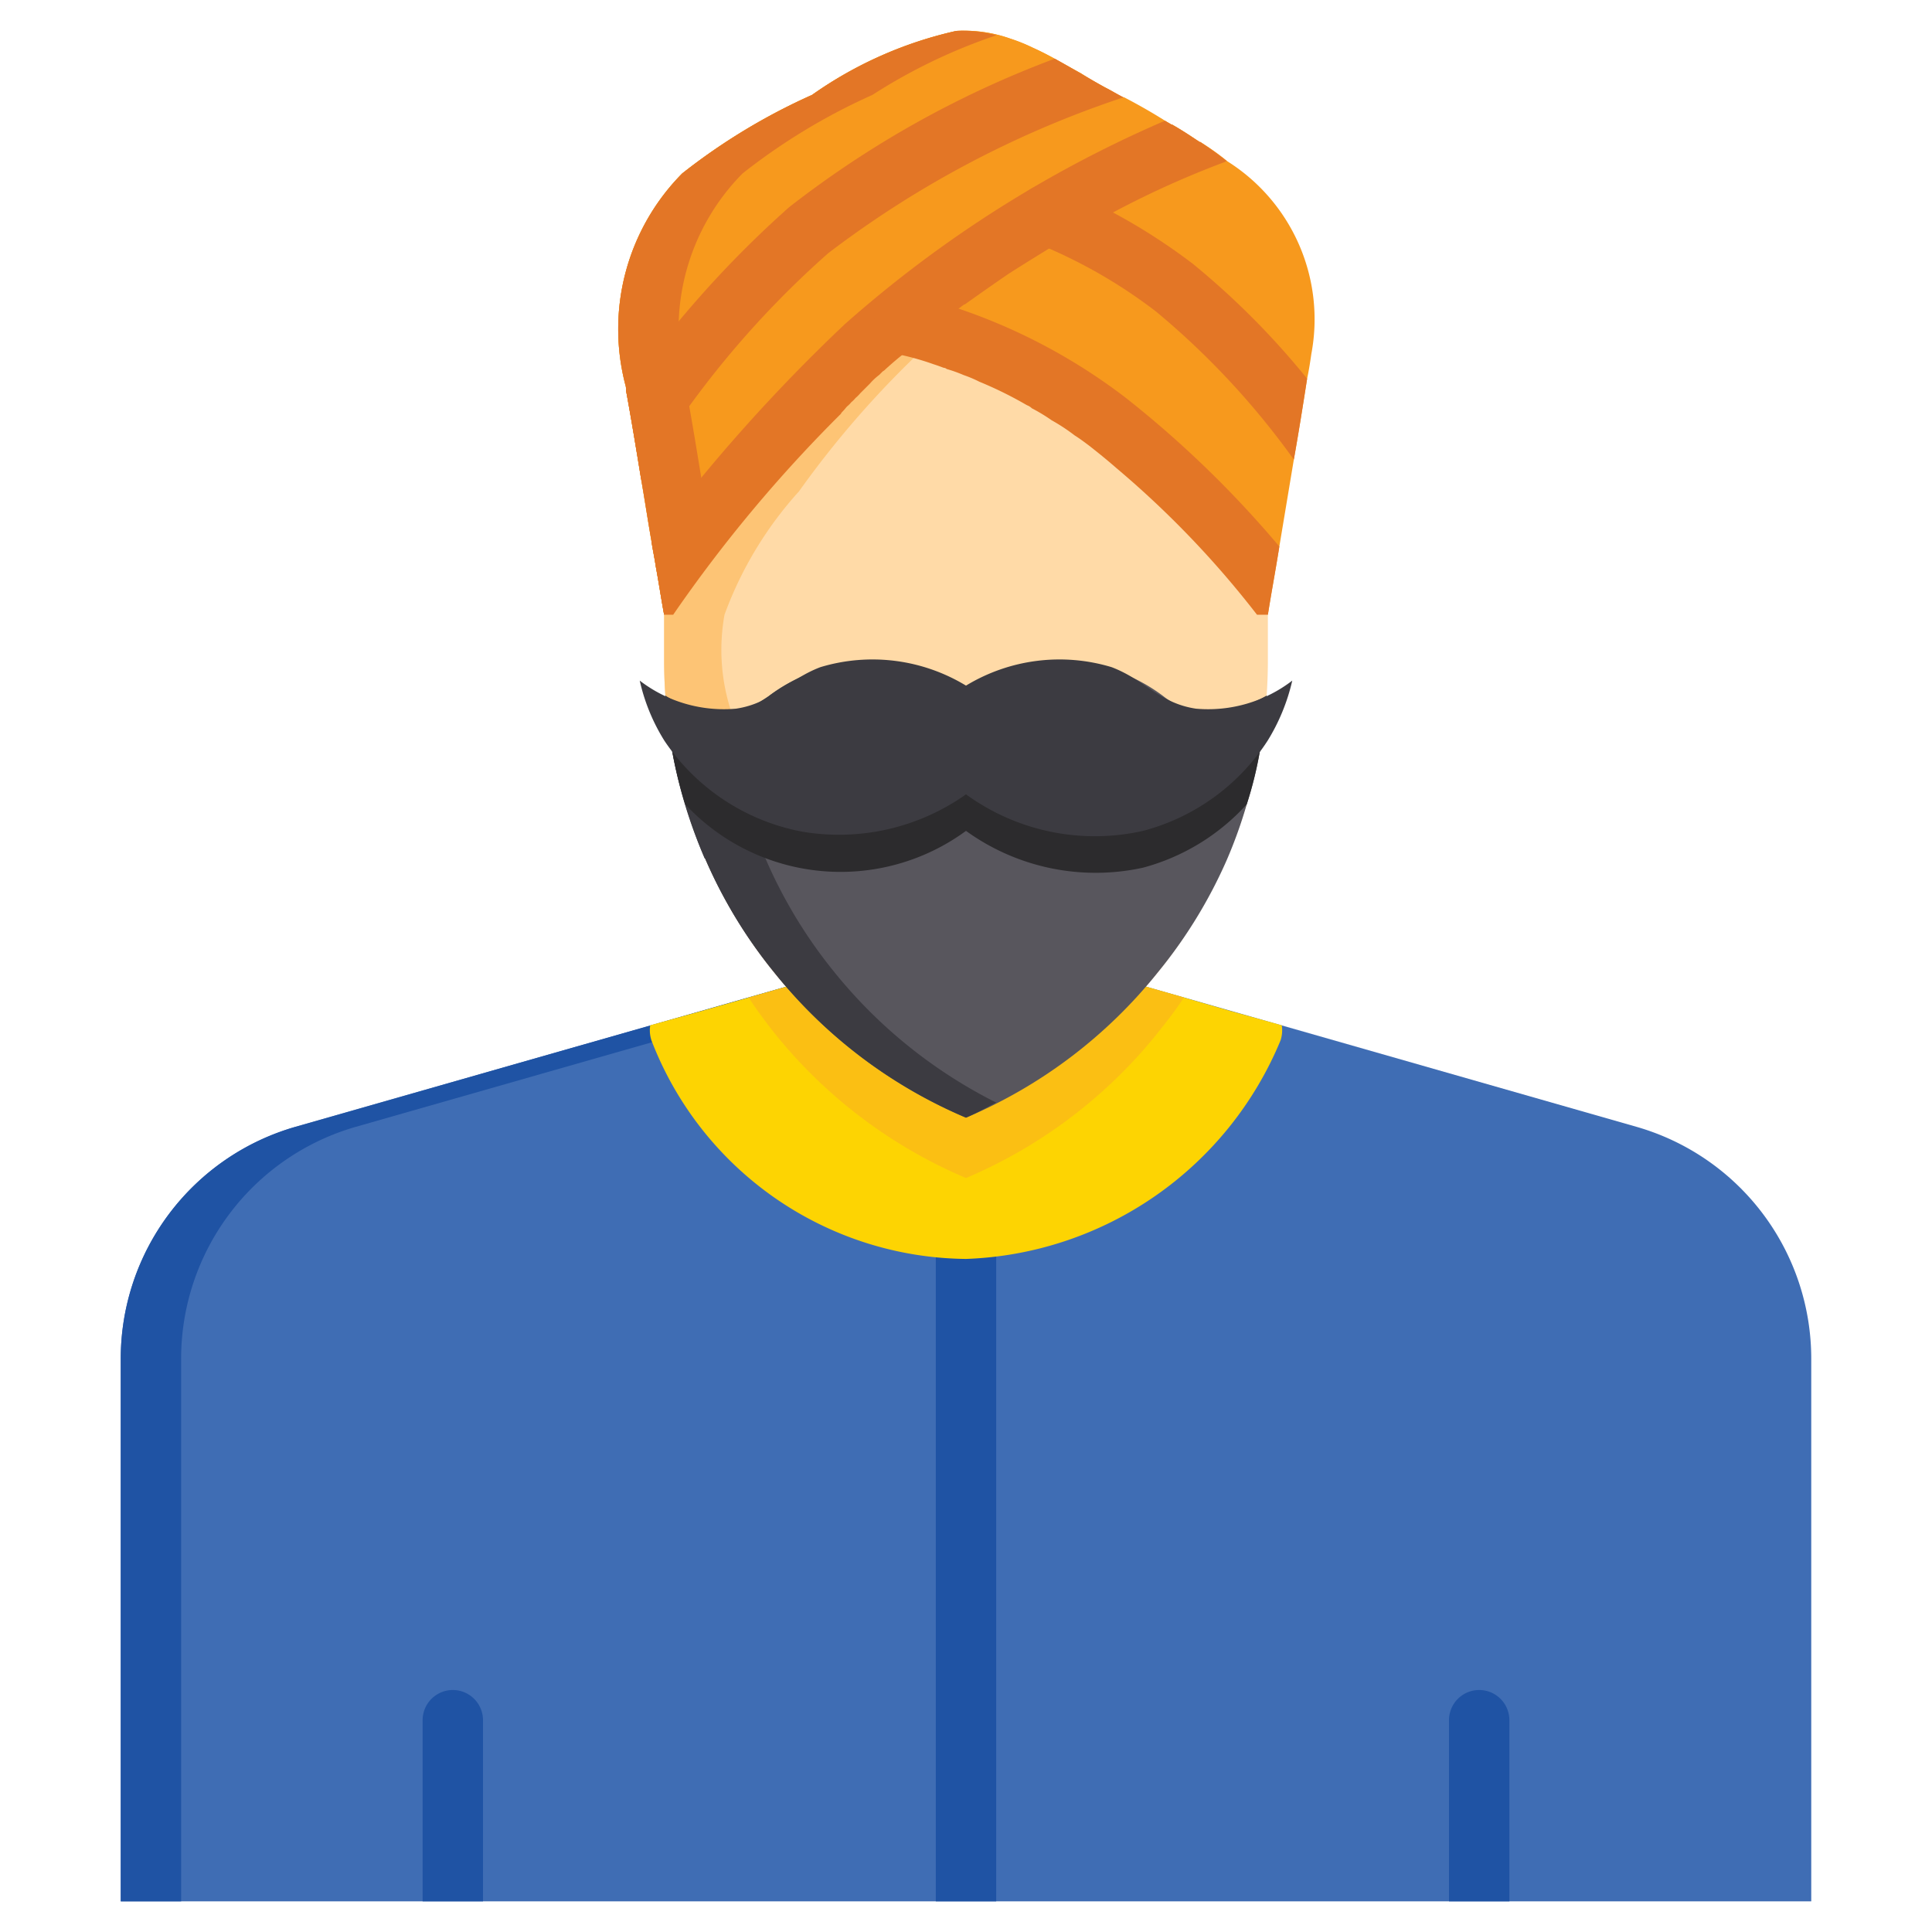 <svg xmlns="http://www.w3.org/2000/svg" data-name="Layer 1" viewBox="0 0 32 32" id="indian-man"><path fill="#3f6db4" d="M30 22.512v8.98H2v-8.98a3.996 3.996 0 0 1 2.9-3.85l11.1-3.17.57.16 10.53 3.01a3.996 3.996 0 0 1 2.9 3.85Z"></path><path fill="#1f53a4" d="m5.9 18.662 10.604-3.028-.504-.142-11.1 3.17a3.996 3.996 0 0 0-2.9 3.85v8.98h1v-8.98a3.996 3.996 0 0 1 2.9-3.85zm10.6-.86v13.69h-1v-13.69a.495.495 0 0 1 .5-.5.308.308 0 0 1 .1.01.495.495 0 0 1 .4.49z"></path><path fill="#f7991d" d="M21.72 5.862c-.02.14-.04.27-.07.41-.07.45-.14.89-.22 1.34l-.24 1.44c-.06.38-.13.75-.19 1.13h-.57a9.116 9.116 0 0 0-1.94-2.43c-.16-.14-.31-.26-.45-.37-.08-.06-.16-.12-.24-.17a3.113 3.113 0 0 0-.38-.25 2.91 2.91 0 0 0-.33-.2.219.219 0 0 0-.08-.05 6.44 6.44 0 0 0-.79-.39 2.035 2.035 0 0 0-.26-.11 2.305 2.305 0 0 0-.28-.1.076.076 0 0 0-.05-.02 3.25 3.25 0 0 0-.17-.06 4.445 4.445 0 0 0-.52-.15c-.09.07-.18.15-.27.23a.175.175 0 0 1-.05.04l-.06.06a2.33 2.33 0 0 0-.28.26c-.02.01-.04.03-.04.04a2.129 2.129 0 0 0-.21.22.21.21 0 0 0-.06.08h-.01a.053.053 0 0 0-.03.04.906.906 0 0 0-.09.1l-.07.07-.24.27c-.08.08-.15.18-.23.27a3.91 3.91 0 0 0-.27.33c-.12.15-.23.3-.34.45a3 3 0 0 0-.25.37 4.318 4.318 0 0 0-.31.48 2.382 2.382 0 0 0-.13.21l-.12.21c-.11.18-.21.38-.31.57H11c-.05-.27-.09-.54-.14-.81-.02-.14-.05-.27-.07-.41-.06-.34-.11-.68-.17-1.02-.08-.49-.16-.98-.25-1.47a.276.276 0 0 0-.01-.09 3.664 3.664 0 0 1 .94-3.51 10.177 10.177 0 0 1 2.15-1.3 6.646 6.646 0 0 1 2.39-1.06 2.29 2.29 0 0 1 .9.13 2.877 2.877 0 0 1 .37.15c.27.12.53.28.79.42.14.09.28.17.41.24.1.05.19.11.29.16h.02c.23.12.46.25.68.39.03.02.07.04.1.06h.01c.16.09.31.19.46.29h.01a3.65 3.65 0 0 1 .45.32 3.092 3.092 0 0 1 1.39 3.19Z"></path><path fill="#f7991d" d="M20.31 2.662v.01a.031.031 0 0 0-.02.01.475.475 0 0 1-.24.2.415.415 0 0 0-.1.04 12.323 12.323 0 0 0-1.19.48.031.031 0 0 0-.02.01 2.287 2.287 0 0 0-.28.13c-.18.08-.37.18-.55.27a4.637 4.637 0 0 0-.43.24l-.12.06c-.22.13-.43.27-.65.42-.25.17-.49.34-.73.51h-.01c-.2.15-.39.3-.57.44a.432.432 0 0 0-.07.06c-.02.02-.05.04-.07.06-.11.09-.22.18-.32.28-.09.07-.18.15-.27.23a.175.175 0 0 1-.05.04l-.06.06a.965.965 0 0 0-.15.14.49.49 0 0 0-.13.12c-.02.01-.03.02-.03.04h-.01a.271.271 0 0 0-.07.08.459.459 0 0 1-.07.07c-.04.05-.09.1-.13.15l-.04.04a.906.906 0 0 0-.09.1l-.07.07-.24.27c-.08.08-.15.18-.23.27a3.91 3.91 0 0 0-.27.33c-.12.15-.23.3-.34.45a3 3 0 0 0-.25.37 4.318 4.318 0 0 0-.31.48 2.382 2.382 0 0 0-.13.21l-.12.21c-.11.18-.21.38-.31.57H11c-.05-.27-.09-.54-.14-.81-.02-.14-.05-.27-.07-.41-.06-.34-.11-.68-.17-1.02-.08-.49-.16-.98-.25-1.47a.276.276 0 0 0-.01-.09 3.664 3.664 0 0 1 .94-3.51 10.177 10.177 0 0 1 2.15-1.3 6.646 6.646 0 0 1 2.39-1.06 2.29 2.29 0 0 1 .9.13 2.877 2.877 0 0 1 .37.15c.27.12.53.28.79.42.14.09.28.17.41.24.1.05.19.11.29.16.23.13.46.25.69.39h.01c.03.02.07.04.1.06h.01c.16.09.31.19.46.29h.01c.15.1.29.2.43.31Z"></path><path fill="#e37626" d="M11.86 9.372c-.02-.14-.05-.27-.07-.41-.06-.34-.11-.68-.17-1.02-.08-.49-.16-.98-.25-1.47a.276.276 0 0 0-.01-.09 3.664 3.664 0 0 1 .94-3.51 10.177 10.177 0 0 1 2.15-1.3 9.219 9.219 0 0 1 2.055-.988 2.196 2.196 0 0 0-.665-.072 6.646 6.646 0 0 0-2.39 1.06 10.177 10.177 0 0 0-2.15 1.3 3.664 3.664 0 0 0-.94 3.51.276.276 0 0 1 .01.09c.09.49.17.98.25 1.47.06.34.11.68.17 1.02.02.14.05.27.07.41.05.27.09.54.14.81h.57c.1-.19.2-.39.31-.57l.016-.029-.036-.21Z"></path><path fill="#ffdaa7" d="M21 10.982a8.237 8.237 0 0 1-5 7.53 8.237 8.237 0 0 1-5-7.53v-.8a15.884 15.884 0 0 1 3.33-4.44c.15-.14.3-.27.45-.4l.19.02a9.275 9.275 0 0 1 6.03 4.82Z"></path><path fill="#fdc475" d="M13.82 16.102a7.184 7.184 0 0 1-1.554-3.056 6.534 6.534 0 0 1-.146-1.234 3.282 3.282 0 0 1-.12-1.63 6.225 6.225 0 0 1 1.234-2.044 16.036 16.036 0 0 1 2.096-2.396c.077-.072.154-.137.231-.205-.215-.07-.42-.13-.591-.175l-.19-.02c-.15.13-.3.26-.45.4a15.883 15.883 0 0 0-3.33 4.44v.8a8.237 8.237 0 0 0 5 7.53c.172-.073.334-.165.5-.25a8.128 8.128 0 0 1-2.68-2.16Z"></path><path fill="#fdd402" d="M21.23 16.982a.534.534 0 0 1-.02.25 5.864 5.864 0 0 1-5.21 3.62 5.64 5.64 0 0 1-5.21-3.62.534.534 0 0 1-.02-.25l.86-.24.77-.22 3.6-1.03 3.61 1.03.76.22Z"></path><path fill="#e37626" d="M20.32 2.672h-.01a.031.031 0 0 0-.02.01 15.466 15.466 0 0 0-2.38 1.13 4.637 4.637 0 0 0-.43.24c-.26.16-.52.32-.77.48-.25.17-.49.34-.73.51h-.01c-.2.15-.39.3-.57.44a.432.432 0 0 0-.07.06c-.02.02-.05.04-.07.06-.11.09-.22.18-.32.28-.09.07-.18.15-.27.23a.175.175 0 0 1-.05.04l-.06.06a.965.965 0 0 0-.15.14l-.16.16a.603.603 0 0 1-.08.08.459.459 0 0 1-.07.07.461.461 0 0 1-.07.07c-.02.02-.04.05-.07.08-.01.01-.03.03-.03.04a23.377 23.377 0 0 0-2.78 3.33H11c-.05-.27-.09-.54-.14-.81-.02-.14-.05-.27-.07-.41a28.247 28.247 0 0 1 3.2-3.59 19.803 19.803 0 0 1 5.3-3.37h.01c.03.02.07.04.1.06h.01c.16.09.31.19.46.29h.01c.15.1.29.2.43.31Z"></path><path fill="#e37626" d="M21.19 9.052c-.06.38-.13.75-.19 1.13h-.18a15.852 15.852 0 0 0-2.33-2.43c-.16-.14-.31-.26-.45-.37-.08-.06-.16-.12-.24-.17a3.113 3.113 0 0 0-.38-.25 2.91 2.91 0 0 0-.33-.2.219.219 0 0 0-.08-.05 6.44 6.44 0 0 0-.79-.39 2.035 2.035 0 0 0-.26-.11 2.305 2.305 0 0 0-.28-.1.076.076 0 0 0-.05-.02 3.25 3.25 0 0 0-.17-.06 4.445 4.445 0 0 0-.52-.15l-.09-.03a.498.498 0 0 1-.36-.61.483.483 0 0 1 .6-.36 9.63 9.63 0 0 1 3.56 1.71 17.449 17.449 0 0 1 2.54 2.46zm.46-2.78c-.07.45-.14.89-.22 1.34a13.084 13.084 0 0 0-2.28-2.45 8.421 8.421 0 0 0-2-1.14.502.502 0 0 1 .38-.93 9.857 9.857 0 0 1 2.23 1.28 13.052 13.052 0 0 1 1.89 1.9z"></path><path fill="#1f53a4" d="M8 28.492v3H7v-3a.5.5 0 0 1 1 0zm17 0v3h-1v-3a.5.5 0 0 1 1 0z"></path><path fill="#fbbf13" d="M19.61 16.522c-.13.2-.28.39-.43.58a8.139 8.139 0 0 1-3.18 2.41 8.139 8.139 0 0 1-3.18-2.41c-.15-.19-.29-.38-.42-.58l3.6-1.03Z"></path><path fill="#58565d" d="M20.98 11.522c-.01.22-.04.43-.07.64a6.491 6.491 0 0 1-.26 1.16 7.769 7.769 0 0 1-.33.92 8.003 8.003 0 0 1-1.14 1.86 8.139 8.139 0 0 1-3.18 2.41 8.139 8.139 0 0 1-3.18-2.41 7.998 7.998 0 0 1-1.14-1.88l-.01-.01a8.526 8.526 0 0 1-.32-.89 7.244 7.244 0 0 1-.26-1.16c-.03-.21-.06-.42-.07-.64a1.725 1.725 0 0 0 1.1.29 1.405 1.405 0 0 0 .61-.28 2.838 2.838 0 0 1 .68-.38 3.396 3.396 0 0 1 2.59.23 3.396 3.396 0 0 1 2.59-.23 2.838 2.838 0 0 1 .68.38 1.405 1.405 0 0 0 .61.28 1.74 1.74 0 0 0 1.1-.29Z"></path><path fill="#3c3b41" d="M17 11.382a4.702 4.702 0 0 1 1.157-.338 3.374 3.374 0 0 0-1.657.16c.165.053.328.103.5.178zm3.88.43c.022.003.047-.007.07-.005.009-.095.024-.189.03-.285a2.168 2.168 0 0 1-.424.184.92.92 0 0 0 .324.106zm-7.06 4.29a7.998 7.998 0 0 1-1.14-1.88l-.01-.01a8.06 8.06 0 0 1-.62-2.405 1.744 1.744 0 0 1-1.03-.285 8.042 8.042 0 0 0 .65 2.69l.01.01a7.998 7.998 0 0 0 1.14 1.88 8.139 8.139 0 0 0 3.18 2.41c.172-.073.334-.165.5-.25a8.128 8.128 0 0 1-2.68-2.16zm-.7-4.29a1.405 1.405 0 0 0 .61-.28 2.838 2.838 0 0 1 .68-.38 2.44 2.44 0 0 1 .433-.107 2.767 2.767 0 0 0-1.433.107 2.838 2.838 0 0 0-.68.38c-.106.068-.195.127-.287.175a1.523 1.523 0 0 0 .677.105z"></path><path fill="#e37626" d="M18.61 1.612a16.751 16.751 0 0 0-4.89 2.58 15.589 15.589 0 0 0-3.1 3.75c-.08-.49-.16-.98-.25-1.47v-.01a17.51 17.51 0 0 1 2.7-3.03 16.572 16.572 0 0 1 4.4-2.46c.29.16.57.33.84.48.1.05.2.11.3.16Z"></path><path fill="#2c2b2d" d="M20.91 12.162a6.491 6.491 0 0 1-.26 1.16 3.561 3.561 0 0 1-1.72 1.05 3.668 3.668 0 0 1-2.93-.61 3.516 3.516 0 0 1-4.65-.44 7.244 7.244 0 0 1-.26-1.16 2.007 2.007 0 0 0 1.1.18c.61-.09.83-.47 1.4-.69a2.968 2.968 0 0 1 2.41.31 2.968 2.968 0 0 1 2.41-.31c.57.22.79.6 1.4.69a2.007 2.007 0 0 0 1.1-.18Z"></path><path fill="#3c3b41" d="M18.927 13.763a3.525 3.525 0 0 0 2.067-1.492 3.282 3.282 0 0 0 .41-.998 2.285 2.285 0 0 1-1.594.465c-.607-.09-.835-.472-1.396-.687a2.983 2.983 0 0 0-2.414.305 2.983 2.983 0 0 0-2.414-.305c-.561.215-.789.596-1.396.687a2.285 2.285 0 0 1-1.594-.465 3.19 3.19 0 0 0 .41.998 3.536 3.536 0 0 0 2.27 1.502A3.643 3.643 0 0 0 16 13.157a3.632 3.632 0 0 0 2.927.606Z"></path></svg>